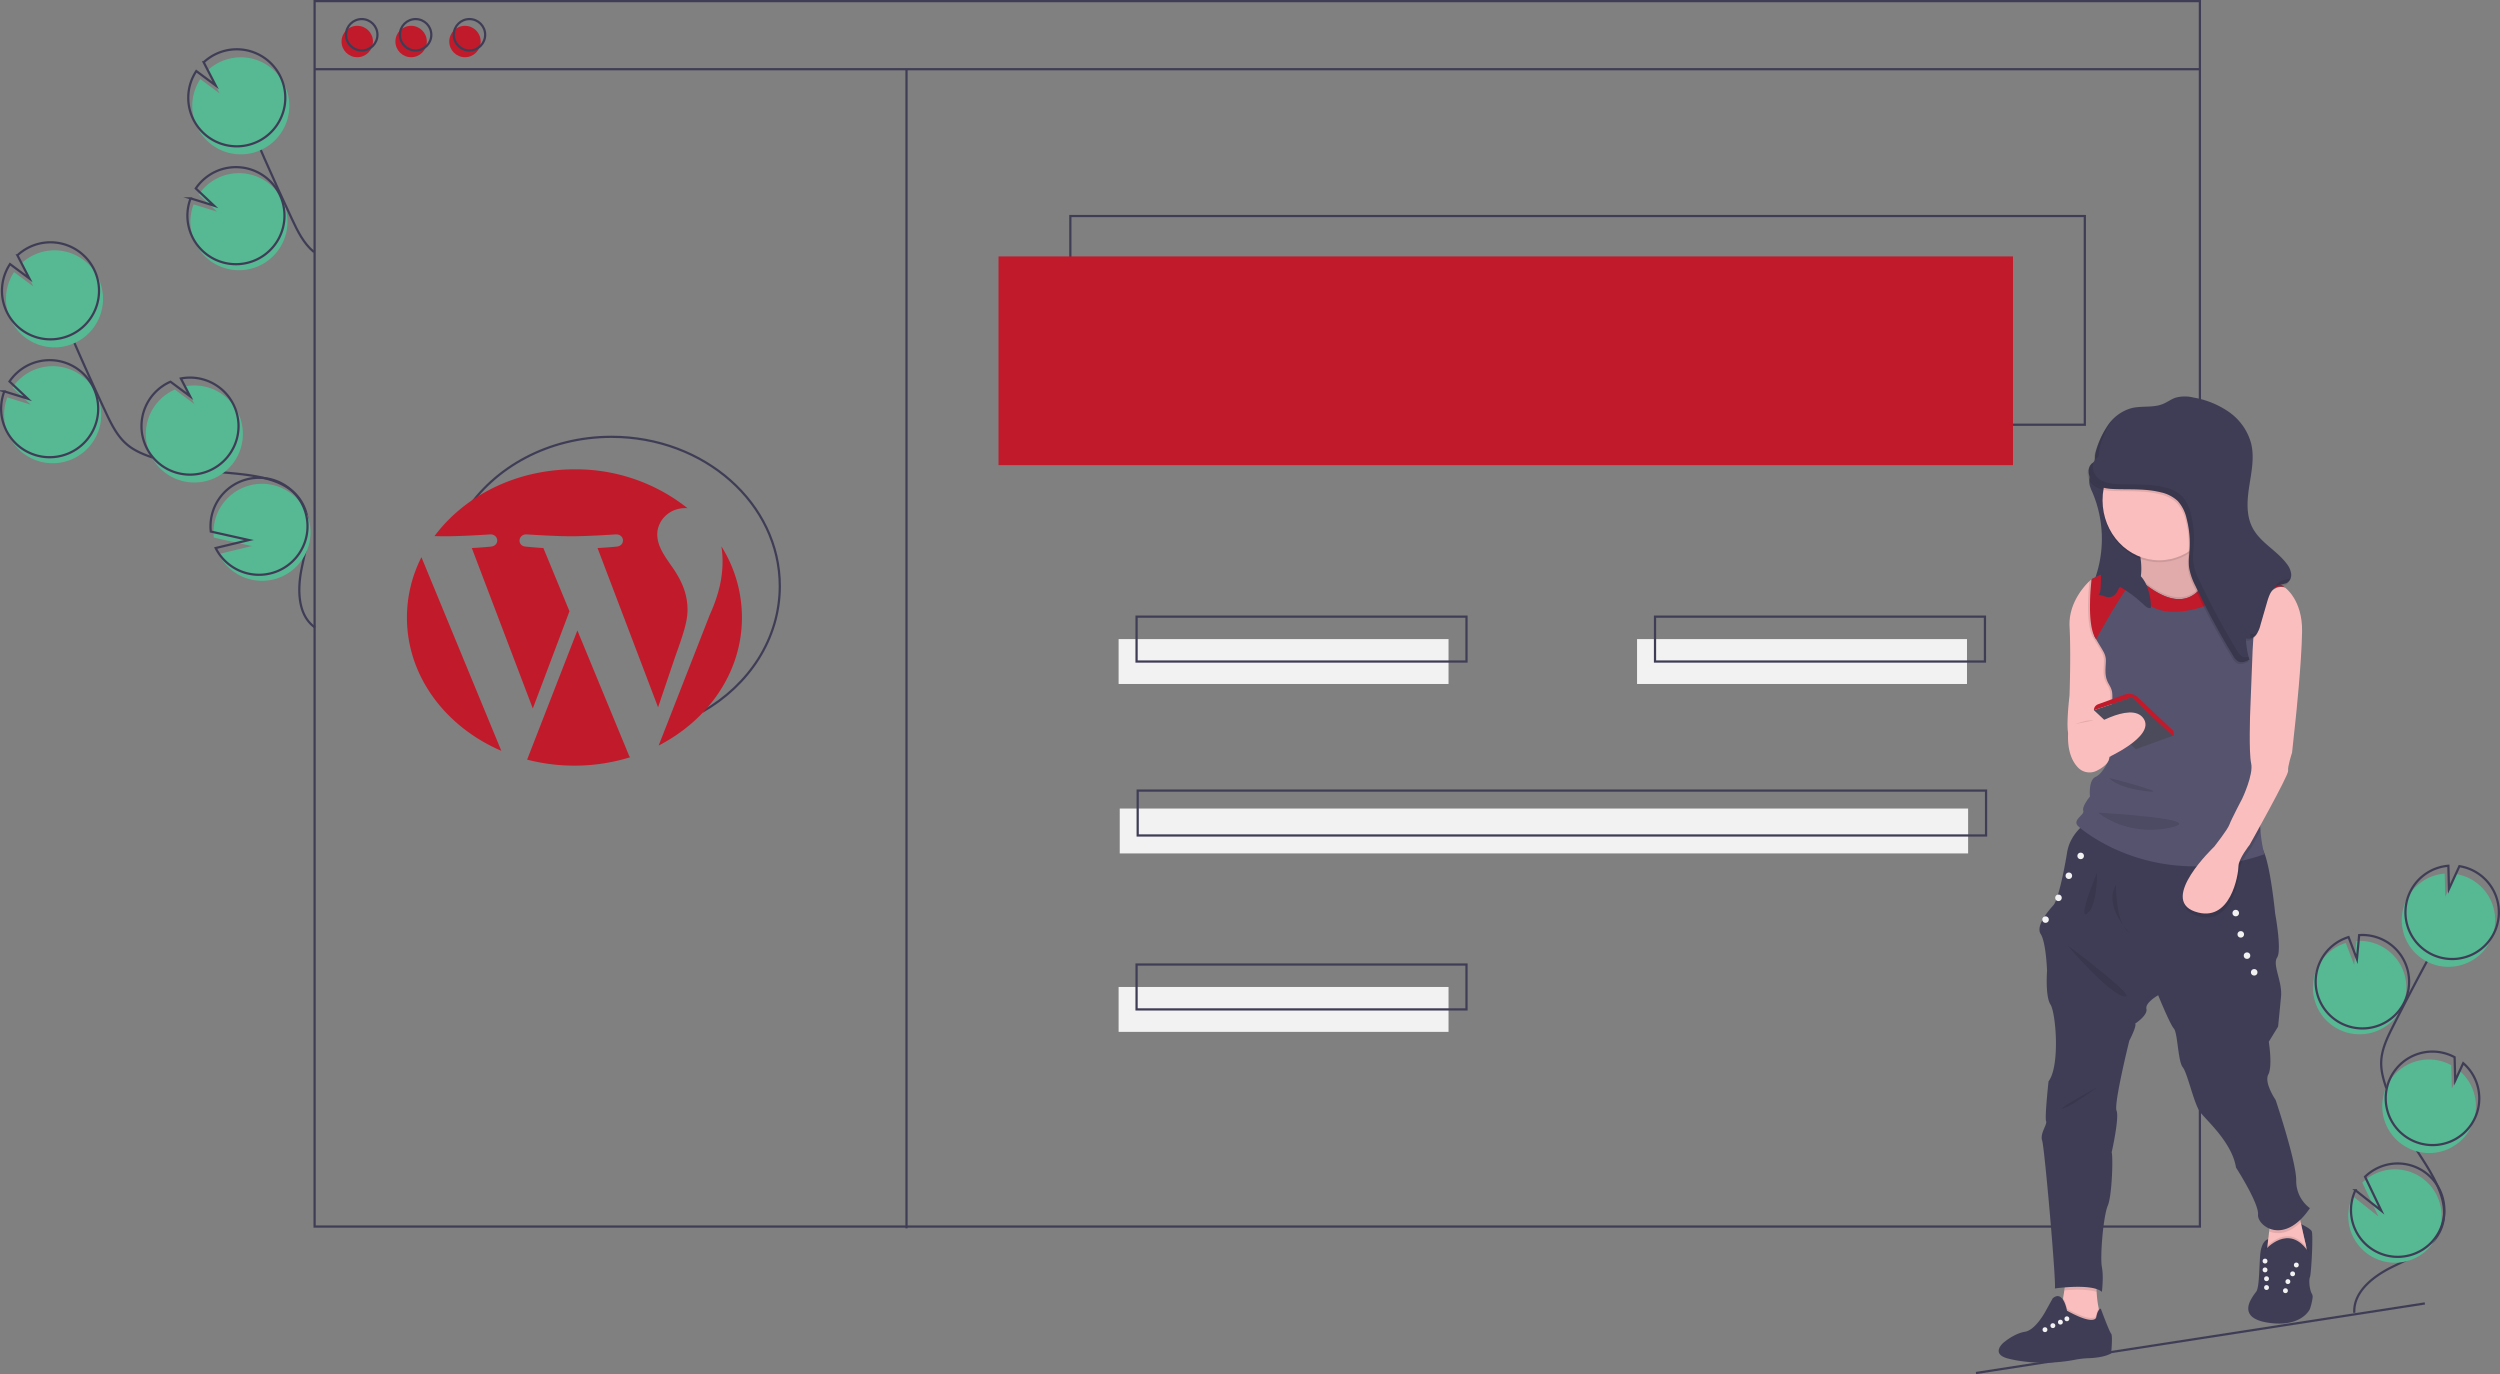 <svg data-name="Layer 1" xmlns="http://www.w3.org/2000/svg" width="1113.887" height="612.244" viewBox="0 0 1113.887 612.244"><rect x="0" y="0" width="1113.887" height="612.244" fill="#808080" stroke="none"/><path fill="none" stroke="#3f3d56" stroke-miterlimit="10" d="M476.902 96.25h452v93h-452zM207.168 228.354c12.889-20.14 37.293-33.729 65.276-33.729 41.421 0 75 29.773 75 66.5 0 23.482-13.727 44.12-34.453 55.953"/><path fill="#c11a2b" d="M444.902 114.25h452v93h-452z"/><circle cx="159.171" cy="18.5" r="7" fill="#c11a2b"/><circle cx="183.171" cy="18.5" r="7" fill="#c11a2b"/><circle cx="207.171" cy="18.5" r="7" fill="#c11a2b"/><path fill="none" stroke="#3f3d56" stroke-miterlimit="10" d="M140.171.5h840v546h-840zm0 30.335h840"/><circle cx="161.171" cy="15.5" r="7" fill="none" stroke="#3f3d56" stroke-miterlimit="10"/><circle cx="185.171" cy="15.5" r="7" fill="none" stroke="#3f3d56" stroke-miterlimit="10"/><circle cx="209.171" cy="15.5" r="7" fill="none" stroke="#3f3d56" stroke-miterlimit="10"/><path d="M32.216 204.549a21.62 21.62 0 10-26.639-31.903l8.097 7.652-10.402-3.233a21.538 21.538 0 00.428 16.47 21.2 21.2 0 003.153 5.08 21.615 21.615 0 0025.363 5.934z" fill="#57b894"/><path d="M140.39 279.604c-7.895-5.54-7.896-17.169-5.935-26.611s4.955-19.745.503-28.3c-6.398-12.295-23.215-13.035-37.012-14.349a130.156 130.156 0 01-30.049-6.514c-3.898-1.344-7.802-2.913-10.994-5.523-4.598-3.76-7.294-9.303-9.813-14.68q-12.583-26.874-23.889-54.322" fill="none" stroke="#3f3d56" stroke-miterlimit="10"/><path d="M30.874 201.865a21.62 21.62 0 10-26.639-31.902l8.097 7.652-10.402-3.233a21.538 21.538 0 00.428 16.47 21.2 21.2 0 003.154 5.08 21.615 21.615 0 0025.362 5.933z" fill="none" stroke="#3f3d56" stroke-miterlimit="10"/><path d="M4.525 141.91a21.594 21.594 0 011.73-20.666l8.61 6.397-5.314-10.3a21.617 21.617 0 11-5.026 24.568z" fill="#57b894"/><path d="M2.735 138.332a21.594 21.594 0 011.73-20.666l8.61 6.398-5.313-10.3a21.617 21.617 0 11-5.027 24.568z" fill="none" stroke="#3f3d56" stroke-miterlimit="10"/><path d="M95.357 213.127a21.617 21.617 0 00-12.834-40.992l4.084 7.915-8.71-6.476a.376.376 0 00-.054.023 21.618 21.618 0 1017.514 39.53z" fill="#57b894"/><path d="M93.419 209.624a21.617 21.617 0 00-12.833-40.993l4.083 7.915-8.71-6.475a.378.378 0 00-.054.023 21.618 21.618 0 1017.514 39.53z" fill="none" stroke="#3f3d56" stroke-miterlimit="10"/><path d="M103.986 254.613a21.608 21.608 0 10-8.72-15.097l16.99 3.786-14.823 3.565a21.415 21.415 0 006.553 7.746z" fill="#57b894"/><path d="M102.645 251.93a21.608 21.608 0 10-8.72-15.098l16.989 3.787-14.823 3.565a21.415 21.415 0 006.554 7.745z" fill="none" stroke="#3f3d56" stroke-miterlimit="10"/><path d="M1041.557 458.39a20.813 20.813 0 108.338-39.133l-.985 10.68-3.732-9.8a20.734 20.734 0 00-12.221 10.11 20.408 20.408 0 00-1.974 5.406 20.809 20.809 0 0010.574 22.737z" fill="#57b894"/><path d="M1048.973 584.922c-.495-9.271 8.313-16.181 16.63-20.306s17.9-7.978 21.736-16.433c5.513-12.15-3.918-25.329-11.12-36.561a125.3 125.3 0 01-12.92-26.63c-1.298-3.752-2.428-7.642-2.348-11.61.116-5.717 2.713-11.053 5.29-16.156q12.88-25.498 26.955-50.369" fill="none" stroke="#3f3d56" stroke-miterlimit="10"/><path d="M1042.792 455.78a20.813 20.813 0 108.338-39.133l-.985 10.68-3.732-9.8a20.734 20.734 0 00-12.22 10.109 20.409 20.409 0 00-1.975 5.406 20.809 20.809 0 0010.574 22.738z" fill="none" stroke="#3f3d56" stroke-miterlimit="10"/><path d="M1072.552 400.199a20.788 20.788 0 0116.682-10.968l.27 10.323 4.644-10.145a20.81 20.81 0 11-21.596 10.79z" fill="#57b894"/><path d="M1074.199 396.718a20.788 20.788 0 0116.682-10.968l.27 10.323 4.644-10.144a20.81 20.81 0 11-21.596 10.789z" fill="none" stroke="#3f3d56" stroke-miterlimit="10"/><path d="M1072.572 511.314a20.81 20.81 0 0023.426-34.075l-3.569 7.796-.27-10.445a.363.363 0 00-.05-.027 20.811 20.811 0 10-19.537 36.751z" fill="#57b894"/><path d="M1074.074 507.765a20.81 20.81 0 0023.427-34.075l-3.57 7.796-.27-10.445a.364.364 0 00-.049-.027 20.811 20.811 0 10-19.538 36.751z" fill="none" stroke="#3f3d56" stroke-miterlimit="10"/><path d="M1046.275 542.499a20.801 20.801 0 106.255-15.574l7.225 15.118-11.507-9.11a20.616 20.616 0 00-1.973 9.566z" fill="#57b894"/><path d="M1047.51 539.888a20.801 20.801 0 106.255-15.574l7.225 15.118-11.507-9.11a20.617 20.617 0 00-1.973 9.566z" fill="none" stroke="#3f3d56" stroke-miterlimit="10"/><path d="M115.216 118.549a21.62 21.62 0 10-26.639-31.903l8.097 7.652-10.402-3.233a21.538 21.538 0 00.428 16.47 21.2 21.2 0 003.153 5.08 21.615 21.615 0 0025.363 5.934z" fill="#57b894"/><path d="M139.903 112.307c-4.598-3.76-7.294-9.303-9.813-14.68q-12.583-26.874-23.889-54.322" fill="none" stroke="#3f3d56" stroke-miterlimit="10"/><path d="M113.874 115.865a21.62 21.62 0 10-26.639-31.902l8.097 7.652-10.402-3.233a21.538 21.538 0 00.428 16.47 21.2 21.2 0 003.154 5.08 21.615 21.615 0 0025.362 5.933z" fill="none" stroke="#3f3d56" stroke-miterlimit="10"/><path d="M87.525 55.91a21.594 21.594 0 011.73-20.666l8.61 6.398-5.314-10.3a21.617 21.617 0 11-5.026 24.567z" fill="#57b894"/><path d="M85.735 52.332a21.594 21.594 0 011.73-20.666l8.61 6.398-5.313-10.3a21.617 21.617 0 11-5.027 24.568zm318.163-21.497v516.441" fill="none" stroke="#3f3d56" stroke-miterlimit="10"/><path fill="#f2f2f2" d="M498.402 284.75h147v20h-147zm231 0h147v20h-147z"/><path fill="none" stroke="#3f3d56" stroke-miterlimit="10" d="M506.402 274.75h147v20h-147z"/><path fill="#f2f2f2" d="M498.402 439.75h147v20h-147z"/><path fill="none" stroke="#3f3d56" stroke-miterlimit="10" d="M506.402 429.75h147v20h-147z"/><path fill="#f2f2f2" d="M498.902 360.25h378v20h-378z"/><path fill="none" stroke="#3f3d56" stroke-miterlimit="10" d="M506.902 352.25h378v20h-378zm230.5-77.5h147v20h-147z"/><path d="M931.067 216.187a20.52 20.52 0 001.201 3.143 52.963 52.963 0 01.653 39.866c3.589-.224 7.172.356 10.756.633s7.295.232 10.628-1.171 6.233-4.409 6.719-8.117c.655-5.007-2.989-9.374-6.188-13.174-3.26-3.872-6.41-8.143-7.374-13.193-1.06-5.552.449-12.06-3.058-16.386a3.39 3.39 0 00-1.165-.994c-1.884-.863-6.788-.836-8.684.233-2.919 1.646-4.206 5.986-3.488 9.16zm99.304 362.141a25.204 25.204 0 01-1.178 4.907s-3.633 8.362-18.577 6.107c-9.762-1.475-9.696-6.05-8.078-9.592a22.85 22.85 0 012.665-4.148c1.452-1.963 1.309-9.453 1.819-16.283.506-6.835 3.594-7.184 3.594-7.184l.183 7.69c5.82-7.634 9.889 1.308 9.889 1.308s8.274.172 7.262-4.07c-1.078-4.518-2.687-11.672-2.687-11.672s4.005 1.858 4.729 3.167c.728 1.309-.144 18.83-.799 20.5s0 6.182.947 7.49a2.854 2.854 0 01.231 1.78z" fill="#3f3d56"/><path d="M1027.61 556.614a8.148 8.148 0 01-5.697 7.765 10.973 10.973 0 01-9.583-1.462 5.625 5.625 0 01-2.368-5.273l.23-1.933.838-7.044 1.152-9.705s12.383-6.308 11.559-3.926c-.31.89.375 4.894 1.357 9.561a374.65 374.65 0 002.29 10.124 8.068 8.068 0 01.222 1.893z" fill="#fbbebe"/><path d="M1009.201 556.082s10.723-12.595 19.502 1.145l-1.472 8.803h-18.03z" opacity=".1"/><path d="M1009.201 556.955s10.723-12.595 19.502 1.145l-1.472 8.802h-18.03z" fill="#3f3d56"/><circle cx="1023.14" cy="563.631" r="1.09" fill="#f2f2f2"/><circle cx="1009.201" cy="561.883" r="1.09" fill="#f2f2f2"/><circle cx="1019.379" cy="571.022" r="1.09" fill="#f2f2f2"/><circle cx="1009.862" cy="569.74" r="1.09" fill="#f2f2f2"/><circle cx="1021.487" cy="567.559" r="1.09" fill="#f2f2f2"/><circle cx="1009.201" cy="565.812" r="1.09" fill="#f2f2f2"/><circle cx="1018.289" cy="575.077" r="1.09" fill="#f2f2f2"/><circle cx="1009.862" cy="573.669" r="1.091" fill="#f2f2f2"/><path d="M937.375 591.523l-14.83 5.016s-7.851-7.852-5.67-10.25c.929-1.026 1.74-4.428 2.36-7.996.2-1.125.379-2.273.536-3.363.515-3.546.811-6.525.811-6.525s17.23-8.288 14.394 0a20.41 20.41 0 00-.815 7.25 48.107 48.107 0 00.92 7.257 69.14 69.14 0 002.294 8.61z" fill="#fbbebe"/><path d="M937.375 591.523l-14.83 5.016s-7.851-7.852-5.67-10.25c.929-1.026 1.74-4.428 2.36-7.996a15.499 15.499 0 011.731 4.833c12.81 7.036 13.029 2.835 13.029 2.835a7.787 7.787 0 011.086-3.049 69.14 69.14 0 002.294 8.61z" opacity=".1"/><path d="M940.647 602.973s-2.565 1.906-10.085 2.18a39.653 39.653 0 00-5.866.661 73.289 73.289 0 01-24.058.65 52.184 52.184 0 01-6.118-1.201c-7.743-2.129-1.854-7.032-1.854-7.032s.37-.323 1.012-.807c1.64-1.23 5.042-3.498 8.532-4.048 4.85-.763 9.321-9.378 9.321-9.378l3.054-5.509c4.74-4.087 6.381 5.51 6.381 5.51 12.81 7.035 13.029 2.835 13.029 2.835.711-3.765 2.02-3.765 2.02-3.765s3.192 8.598 4.348 10.744a2.127 2.127 0 00.284.436c.763.763 0 8.724 0 8.724z" fill="#3f3d56"/><circle cx="920.909" cy="587.597" r="1.09" fill="#f2f2f2"/><circle cx="914.664" cy="590.65" r="1.09" fill="#f2f2f2"/><circle cx="918.021" cy="589.086" r="1.09" fill="#f2f2f2"/><circle cx="911.15" cy="592.45" r="1.09" fill="#f2f2f2"/><path d="M934.976 568.405a20.41 20.41 0 00-.815 7.249c-3.87-1.3-10.207-1.073-14.39-.724.515-3.546.811-6.525.811-6.525s17.23-8.288 14.394 0zm90.122-23.808c-5.361 5.256-10.486 5.584-14.068 4.07l1.152-9.705s12.383-6.308 11.559-3.926c-.31.89.375 4.894 1.357 9.561z" opacity=".1"/><path d="M931.052 365.576s-8.507 4.798-10.034 14.176-4.143 21.374-6.106 23.555-8.07 9.16-5.67 12.867 2.834 16.357 2.834 16.357-.872 11.341 1.527 15.049 4.362 27.262-.872 34.24c0 0-1.745 16.14-1.09 17.667s-2.836 5.452-1.746 8.723 6.325 63.466 5.671 65.865c0 0 16.575-2.399 20.937 1.527 0 0 .872-6.543 0-11.123s.654-22.682 2.617-27.262 2.4-22.028 1.745-23.772c0 0 3.49-15.485 2.181-18.538s5.67-31.188 5.67-31.188 3.49-6.76 2.618-7.633c0 0 5.67-3.708 5.016-6.543s5.234-6.107 5.234-6.107 5.234 12.868 6.979 14.83 1.813 14.613 3.96 17.23 4.982 16.357 7.817 20.065 14.176 13.522 15.921 24.645c0 0 10.25 15.92 9.814 20.937s11.56 14.176 23.118-2.836a15.114 15.114 0 01-6.106-12.43c0-8.507-9.16-35.769-9.16-35.769s-5.235-7.633-3.272-11.34.218-14.613.218-14.613l4.144-6.76s.655-6.544 1.309-13.305-3.926-14.176-1.745-17.447-.872-19.617-.872-19.617-2.715-28.175-6.761-29.89-75.896-11.56-75.896-11.56z" fill="#3f3d56"/><path d="M950.923 326.101s-4.48.51-9.918 1.025c-7.87.742-17.749 1.492-18.927.72-1.989-1.309 0-17.884 0-17.884s.685-18.102.03-30.751c-.531-10.264 6.264-17.801 8.842-20.279.602-.576.973-.877.973-.877l2.181 1.745 12.431 21.155zm48.609-69.572l-12.213 7.415-20.065 15.267s-20.719-10.905-15.484-17.23a9.806 9.806 0 001.915-4.279c1.574-7.284-1.915-17.748-1.915-17.748s27.296-36.863 25.735-8.288c-.628 11.48 2.805 17.749 7.136 21.142 6.451 5.051 14.891 3.72 14.891 3.72z" fill="#fbbebe"/><path d="M999.532 256.529l-12.213 7.415-20.065 15.267s-20.719-10.905-15.484-17.23a9.806 9.806 0 001.915-4.279c1.574-7.284-1.915-17.748-1.915-17.748s27.296-36.863 25.735-8.288c-.628 11.48 2.805 17.749 7.136 21.142 6.451 5.051 14.891 3.72 14.891 3.72z" opacity=".1"/><ellipse cx="962.061" cy="223.748" rx="25.258" ry="26.76" opacity=".1"/><ellipse cx="962.061" cy="222.876" rx="25.258" ry="26.76" fill="#fbbebe"/><path d="M999.532 256.529l-12.213 7.415-20.065 15.267s-20.719-10.905-15.484-17.23a9.806 9.806 0 001.915-4.279c22.856 19.541 29.8-.685 30.956-4.894 6.451 5.051 14.891 3.72 14.891 3.72zm-48.609 69.572s-4.48.51-9.918 1.025c-.214-4.693-.925-10.002-.794-13.238.218-5.453.218-6.107-1.527-9.16s-1.527-5.453-1.309-9.378c.21-3.76-.785-4.52-4.322-10.526l-.476-.815c-1.736-2.993-2.233-8.406-2.25-13.518a.124.124 0 000-.057 85.804 85.804 0 01.06-3.559c.005-.048.005-.096.005-.144.127-3.454.41-6.399.558-7.799.602-.576.973-.877.973-.877l2.181 1.745 12.431 21.155z" opacity=".1"/><path d="M1015.402 259.75c-.018-.009 2.634 1.996 2.616 1.991-7.895-3.406-12.374 13.753-13.574 19.153-.222.995-.332 1.588-.332 1.588s.14 1.448.314 3.751c.59 7.712 1.601 24.98-.75 29.181a6.513 6.513 0 00-.562 1.4c-.742 2.552-.655 6.386-.27 10.111a101.265 101.265 0 001.923 11.39s5.234 13.303 3.053 22.027a32.363 32.363 0 00-.637 9.893 58.504 58.504 0 001.383 9.025c.205.868.345 1.365.345 1.365q-4.934 1.688-9.645 2.8a93.55 93.55 0 01-18.651 2.526c-29.49.938-49.128-13.195-53.765-17.047a18.198 18.198 0 01-.816-.71c-3.053-2.836 2.836-5.017 2.181-6.98s2.984-6.324 2.984-6.324-.803-7.197 2.469-8.724 5.67-6.761 7.515-11.123c1.841-4.362-.318-15.703-.1-21.155s.218-6.107-1.527-9.16-1.526-5.453-1.308-9.378c.21-3.76-.785-4.52-4.323-10.526l-.475-.815c-1.736-2.992.97-8.147.952-13.259.004-.017 1.004.017 1 0-.005-1.217-2.044-2.857-2-4 .004-.048-1-.952-1-1a32.395 32.395 0 00-.479-7.695c17.448-8.941 21.591.376 21.591.376 25.518 21.962 31.31-5.483 31.31-5.483 13.888-4.746 32.156 8.039 33.199 8.78l-2.621-1.978z" fill="#55536e"/><path d="M921.782 323.877s-2.183 11.648 4.13 18.146a7.1 7.1 0 008.213 1.412c2.097-1.031 4.442-2.561 5.322-4.524 1.735-3.868-3.707-22.776-17.665-15.034z" fill="#fbbebe"/><path d="M1003.676 315.414a6.513 6.513 0 00-.562 1.4l.998-25.5.314-5.08c.59 7.711 1.601 24.98-.75 29.18zm4.144 44.928a32.363 32.363 0 00-.637 9.893c-1.413 2.56-2.621 4.732-3.406 6.146l-.973 1.736a41.197 41.197 0 00-3.538 5.308 10.263 10.263 0 00-1.478 4.314c0 3.354-3.38 25.709-19.41 20.148-10.352-3.59-3.743-14.59 2.237-21.936a82.147 82.147 0 016.377-6.962s1.85-2.355 3.625-4.82a29.27 29.27 0 003.136-4.994c.763-2.181 5.797-11.777 5.797-11.777s4.999-10.578 3.908-15.485c-.61-2.748-.676-9.54-.615-14.988a101.265 101.265 0 001.924 11.39s5.234 13.303 3.053 22.027z" opacity=".1"/><path d="M1018.07 261.763s7.852 5.452 7.634 19.629-2.835 38.711-2.835 38.711l-1.636 15.267s-2.072 6.216-1.745 8.07-17.12 32.932-17.12 32.932-5.017 6.272-5.017 9.624-3.38 25.707-19.41 20.146 8.615-28.898 8.615-28.898 5.997-7.633 6.76-9.814 5.8-11.777 5.8-11.777 4.997-10.578 3.906-15.485-.436-22.723-.436-22.723l1.09-27.875.437-7.088s4.034-23.554 13.958-20.719z" fill="#fbbebe"/><path d="M934.786 313.8l11.9-4.324a5.633 5.633 0 015.792 1.2l15.794 14.916s.873 2.395-.29 2.288-18.175-17.118-18.175-17.118l-16.866 5.67a2.801 2.801 0 011.845-2.633z" fill="#c11a2b"/><path fill="#4b4b5b" d="M951.624 333.807l16.357-5.927-18.174-17.118-16.866 5.67 18.683 17.375z"/><circle cx="927.052" cy="381.352" r="1.454" fill="#f2f2f2"/><circle cx="917.165" cy="400.034" r="1.454" fill="#f2f2f2"/><circle cx="996.146" cy="406.826" r="1.454" fill="#f2f2f2"/><circle cx="1004.37" cy="433.219" r="1.454" fill="#f2f2f2"/><circle cx="1001.167" cy="425.791" r="1.454" fill="#f2f2f2"/><circle cx="998.387" cy="416.308" r="1.454" fill="#f2f2f2"/><circle cx="921.781" cy="390.196" r="1.454" fill="#f2f2f2"/><circle cx="911.398" cy="409.734" r="1.454" fill="#f2f2f2"/><path d="M1018.023 261.728l-.005.013c-7.895-3.406-12.375 13.753-13.574 19.153l-12.4-17.748s-5.087 8.14-21.518 9.378c-16.431 1.234-20.427-12.506-20.427-12.506-2.255-.174-12.466 18.207-16.174 24.806l-.475-.815c-1.736-2.992-2.234-8.406-2.251-13.518a.124.124 0 000-.056c.013-1.187.035-2.378.061-3.56.004-.048.004-.096.004-.144.18-4.841.659-8.676.659-8.676 17.448-8.941 21.591.376 21.591.376 25.518 21.962 31.31-5.483 31.31-5.483 13.888-4.746 32.156 8.039 33.199 8.78z" fill="#c11a2b"/><path d="M921.236 421.19c.218.546 18.538 21.7 25.3 22.791s-25.3-22.79-25.3-22.79zm13.118-32.448s.186 14.916-4.394 18.284 4.394-18.284 4.394-18.284zm8.474 5.296s-.436 17.556 6.106 21.7c0 0-11.995-11.668-6.106-21.7zm-8.07 90.182s-12.213 9.05-15.594 9.705 15.594-9.705 15.594-9.705zm-3.048-276.949c-2.632 2.217-1.684 6.82 1.004 8.968s6.364 2.477 9.804 2.566c6.62.17 13.35-.213 19.769 1.415a16.027 16.027 0 017.583 3.885 17.067 17.067 0 013.941 7.84 42.936 42.936 0 011.349 13.143c-.157 2.974-.622 5.966-.195 8.913a28.505 28.505 0 002.781 7.93 329.462 329.462 0 0016.848 31.254 5.817 5.817 0 002.195 2.402c1.575.76 3.426-.01 5-.775a37.536 37.536 0 01-1.543-9.47 4.234 4.234 0 004.475-1.564 12.418 12.418 0 002.038-4.583l2.935-10.111c.907-3.127 2.253-6.716 5.376-7.636a19.471 19.471 0 003.298-.769 4.222 4.222 0 002.037-4.16 8.984 8.984 0 00-1.97-4.44c-4.414-5.94-11.776-9.463-15.223-16.013-2.96-5.625-2.445-12.393-1.469-18.674s2.335-12.737.833-18.913a25.059 25.059 0 00-9.726-13.932 39.23 39.23 0 00-15.907-6.54 15.882 15.882 0 00-8.04.054c-1.983.67-3.682 1.994-5.617 2.79-4.397 1.81-9.466.73-14.08 1.882a18.934 18.934 0 00-10.414 7.524 39.942 39.942 0 00-5.453 11.86c-.85 2.774.513 3.883-1.965 5.391" opacity=".1"/><path d="M932.145 206.399c-2.63 2.217-1.683 6.82 1.005 8.967s6.364 2.478 9.804 2.567c6.62.17 13.35-.214 19.77 1.415a16.027 16.027 0 017.582 3.885 17.067 17.067 0 013.942 7.84 42.936 42.936 0 011.348 13.143c-.157 2.974-.622 5.966-.195 8.913a28.505 28.505 0 002.781 7.93 329.462 329.462 0 0016.848 31.254 5.817 5.817 0 002.195 2.402c1.575.76 3.427-.01 5-.775a37.536 37.536 0 01-1.543-9.471 4.234 4.234 0 004.475-1.563 12.418 12.418 0 002.038-4.583l2.935-10.112c.907-3.126 2.253-6.715 5.376-7.636a19.471 19.471 0 003.298-.768 4.222 4.222 0 002.037-4.16 8.984 8.984 0 00-1.969-4.44c-4.415-5.94-11.777-9.463-15.224-16.013-2.96-5.625-2.445-12.394-1.469-18.674s2.335-12.738.833-18.914a25.059 25.059 0 00-9.726-13.931 39.23 39.23 0 00-15.907-6.54 15.882 15.882 0 00-8.04.054c-1.983.67-3.681 1.993-5.617 2.79-4.397 1.81-9.466.73-14.08 1.881a18.934 18.934 0 00-10.414 7.525 39.942 39.942 0 00-5.453 11.86c-.85 2.773.513 3.883-1.965 5.39" fill="#3f3d56"/><path d="M929.415 325.229s19.956-13.304 25.626-5.126-17.557 18.211-17.557 18.211z" fill="#fbbebe"/><path d="M935.937 262.01c-.073 1.282-.319 2.854-1.033 3.087 1.862-.045 3.697 1.325 5.545.916 1.376-.305 2.67-1.64 3.5-3.61a1.683 1.683 0 01.47-.77c.194-.114.404 0 .598.114a58.216 58.216 0 0110.039 7.577c1.022.953 2.157 1.984 3.277 1.487a25.023 25.023 0 00-2.142-10.494 13.411 13.411 0 00-5.717-6.255 17.51 17.51 0 00-6.722-1.75 6.735 6.735 0 01-2.898-.72c-.991-.582-4.157-4.365-4.867-1.61-.343 1.33.099 4.162.11 5.633a99.83 99.83 0 01-.16 6.394z" fill="#3f3d56"/><g opacity=".1"><path d="M999.092 292.534a5.817 5.817 0 01-2.195-2.402 329.457 329.457 0 01-16.847-31.254 28.504 28.504 0 01-2.782-7.93c-.427-2.947.039-5.94.195-8.913a42.936 42.936 0 00-1.348-13.143 17.067 17.067 0 00-3.941-7.84 16.027 16.027 0 00-7.584-3.885c-6.42-1.629-13.148-1.245-19.769-1.415-3.44-.09-7.115-.419-9.804-2.567a6.774 6.774 0 01-2.24-7.184 4.331 4.331 0 01-.557.445c-2.567 2.233-1.618 6.787 1.053 8.92 2.688 2.148 6.364 2.478 9.804 2.566 6.62.171 13.349-.213 19.769 1.416a16.027 16.027 0 017.583 3.885 17.067 17.067 0 013.941 7.84 42.936 42.936 0 011.348 13.143c-.156 2.974-.622 5.966-.195 8.913a28.504 28.504 0 002.782 7.93 329.457 329.457 0 0016.847 31.254 5.817 5.817 0 002.195 2.402c1.575.76 3.427-.01 5-.775-.13-.439-.251-.88-.366-1.323a3.984 3.984 0 01-2.889-.083z"/><path d="M931.933 206.636c.105-.065.195-.127.287-.19.017-.015.03-.032.048-.047zm2.032-2.371c-.092.063-.182.126-.287.19l.335-.237c-.018.015-.031.032-.048.047 2.069-1.415.864-2.546 1.677-5.2a40.348 40.348 0 015.323-11.668 23.134 23.134 0 00-1.614 1.988 39.942 39.942 0 00-5.454 11.86 18.561 18.561 0 00-.427 3.535 4.17 4.17 0 01.495-.515zm86.706 53.361a19.471 19.471 0 01-3.298.768 6.36 6.36 0 00-3.648 3.222 5.237 5.237 0 011.904-1.04 19.471 19.471 0 003.298-.77 3.72 3.72 0 001.807-2.215c-.021.01-.041.024-.063.035zm-18.122 24.662q.038 1.134.146 2.264a4.912 4.912 0 002.584-1.647 7.28 7.28 0 00.867-1.348 3.888 3.888 0 01-3.597.731z"/></g><path d="M924.588 322.633s5.262-2.13 8.353-1.657m6.819 25.626s2.67 4.144 16.173 5.889-16.174-5.889-16.174-5.889zm-4.856 15.485s12.145 10.686 31.626 6.76-31.626-6.76-31.626-6.76z" opacity=".1"/><path fill="none" stroke="#3f3d56" stroke-miterlimit="10" d="M880.402 611.75l200-31"/><path d="M181.31 275.123c0 26.132 17.169 48.713 42.064 59.416l-35.602-86.283a59.386 59.386 0 00-6.462 26.867zm125.02-3.331c0-8.16-3.314-13.81-6.156-18.207-3.783-5.438-7.328-10.043-7.328-15.481 0-6.069 5.202-11.718 12.532-11.718.33 0 .645.037.968.053a79.973 79.973 0 00-50.4-17.33c-26.075 0-49.015 11.833-62.36 29.756 1.751.046 3.403.078 4.803.078 7.807 0 19.89-.838 19.89-.838 4.024-.21 4.498 5.017.48 5.438 0 0-4.044.42-8.543.63l27.18 71.507 16.334-43.33-11.63-28.179c-4.019-.209-7.826-.63-7.826-.63-4.022-.208-3.55-5.647.471-5.437 0 0 12.326.838 19.66.838 7.804 0 19.89-.838 19.89-.838 4.026-.21 4.499 5.017.478 5.438 0 0-4.051.42-8.542.629l26.972 70.966 7.443-22.004c3.228-9.131 5.683-15.69 5.683-21.341z" fill="#c11a2b"/><path d="M257.255 280.898l-22.393 57.555a83.947 83.947 0 0045.868-1.051 5.388 5.388 0 01-.532-.91zm64.179-37.448a44.912 44.912 0 01.503 6.788c0 6.7-1.415 14.23-5.675 23.647l-22.798 58.302c22.189-11.445 37.113-32.708 37.113-57.064a59.783 59.783 0 00-9.143-31.673z" fill="#c11a2b"/></svg>